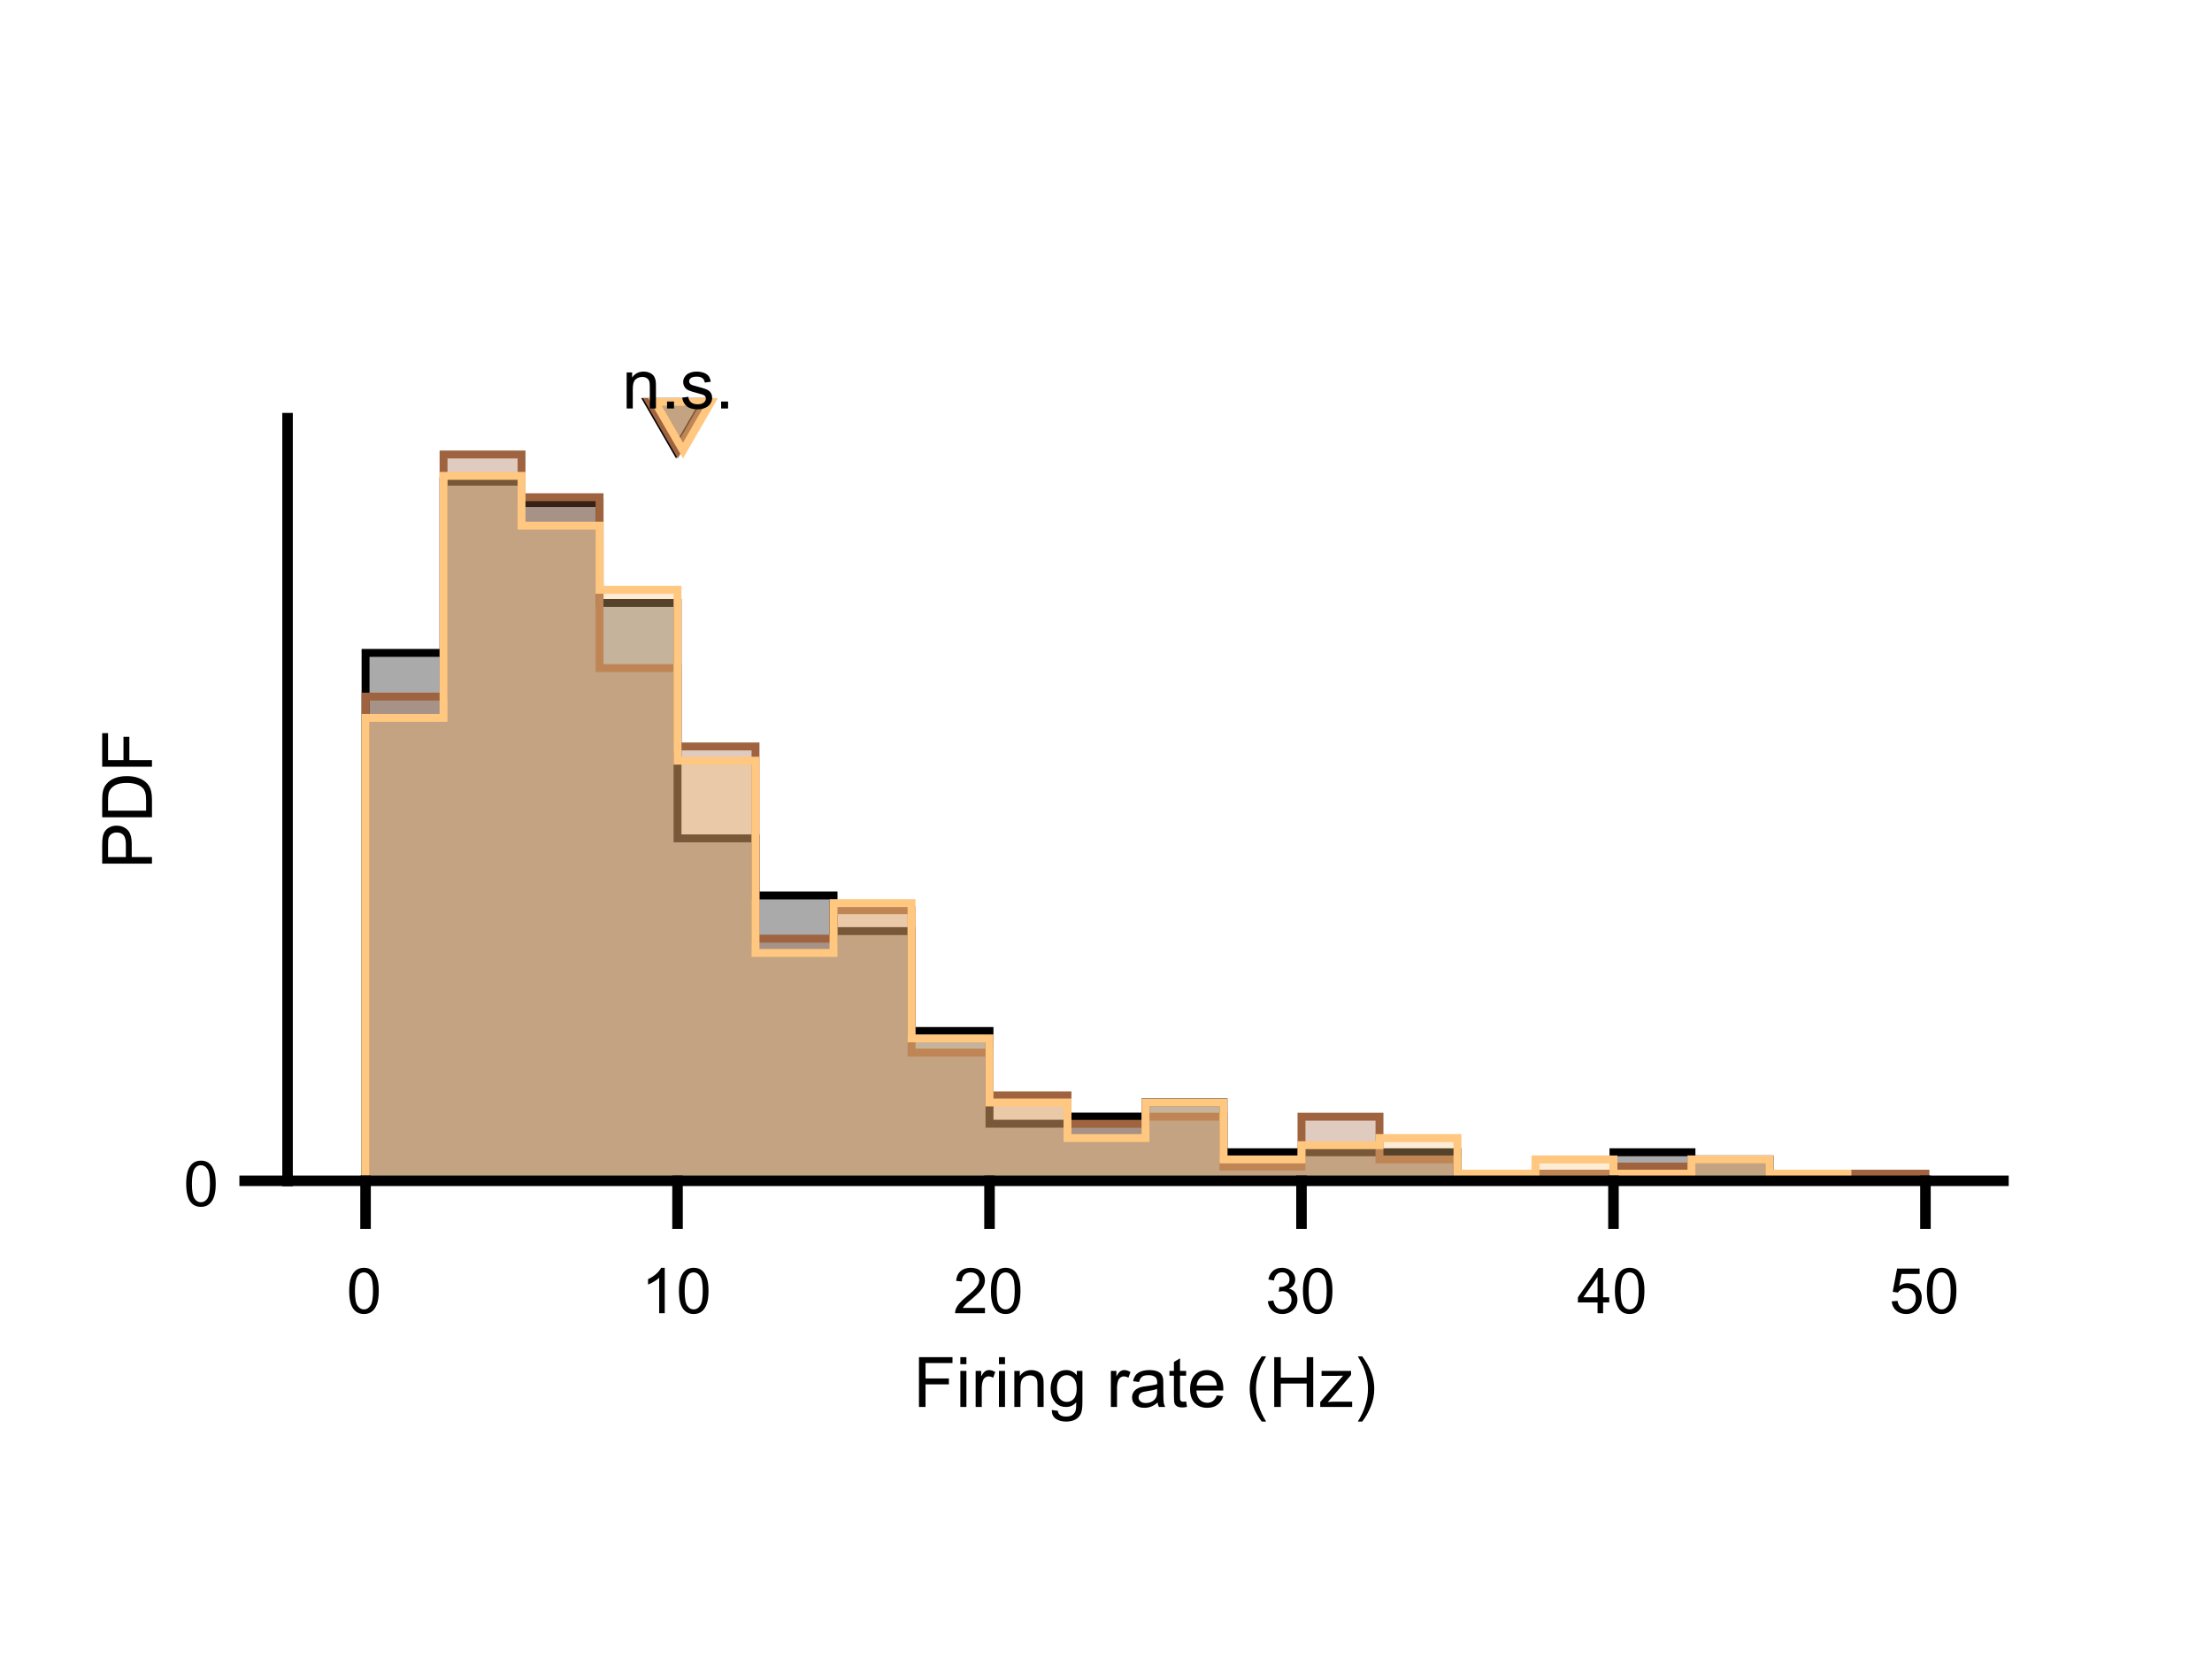 <?xml version="1.0"?>
<!DOCTYPE svg PUBLIC '-//W3C//DTD SVG 1.0//EN'
          'http://www.w3.org/TR/2001/REC-SVG-20010904/DTD/svg10.dtd'>
<svg xmlns:xlink="http://www.w3.org/1999/xlink" style="fill-opacity:1; color-rendering:auto; color-interpolation:auto; text-rendering:auto; stroke:black; stroke-linecap:square; stroke-miterlimit:10; shape-rendering:auto; stroke-opacity:1; fill:black; stroke-dasharray:none; font-weight:normal; stroke-width:1; font-family:'Dialog'; font-style:normal; stroke-linejoin:miter; font-size:12px; stroke-dashoffset:0; image-rendering:auto;" width="700" height="525" xmlns="http://www.w3.org/2000/svg"
><rect width="100%" height="100%" fill="#333333" stroke="none"/><!--Generated by the Batik Graphics2D SVG Generator--><defs id="genericDefs"
  /><g
  ><defs id="defs1"
    ><clipPath clipPathUnits="userSpaceOnUse" id="clipPath1"
      ><path d="M0 0 L700 0 L700 525 L0 525 L0 0 Z"
      /></clipPath
    ></defs
    ><g style="fill:white; stroke:white;"
    ><rect x="0" y="0" width="700" style="clip-path:url(#clipPath1); stroke:none;" height="525"
    /></g
    ><g style="fill:white; text-rendering:optimizeSpeed; color-rendering:optimizeSpeed; image-rendering:optimizeSpeed; shape-rendering:crispEdges; stroke:white; color-interpolation:sRGB;"
    ><rect x="0" width="700" height="525" y="0" style="stroke:none;"
    /></g
    ><g style="fill-opacity:0.333; fill:rgb(0,0,0); text-rendering:optimizeSpeed; image-rendering:optimizeSpeed; color-rendering:optimizeSpeed; shape-rendering:crispEdges; stroke:rgb(0,0,0); color-interpolation:sRGB; stroke-opacity:0.333;"
    ><path style="stroke:none;" d="M140.364 373.667 L140.364 206.61 L115.682 206.61 L115.682 373.667 ZM165.046 373.667 L165.046 152.429 L140.364 152.429 L140.364 373.667 ZM189.727 373.667 L189.727 159.202 L165.046 159.202 L165.046 373.667 ZM214.409 373.667 L214.409 190.807 L189.727 190.807 L189.727 373.667 ZM239.091 373.667 L239.091 265.305 L214.409 265.305 L214.409 373.667 ZM263.773 373.667 L263.773 283.366 L239.091 283.366 L239.091 373.667 ZM288.455 373.667 L288.455 294.653 L263.773 294.653 L263.773 373.667 ZM313.136 373.667 L313.136 326.259 L288.455 326.259 L288.455 373.667 ZM337.818 373.667 L337.818 355.606 L313.136 355.606 L313.136 373.667 ZM362.5 373.667 L362.5 353.349 L337.818 353.349 L337.818 373.667 ZM387.182 373.667 L387.182 348.834 L362.5 348.834 L362.5 373.667 ZM411.864 364.637 L387.182 364.637 L387.182 373.667 L411.864 373.667 L436.545 373.667 L461.227 373.667 L461.227 364.637 L436.545 364.637 ZM535.273 373.667 L535.273 364.637 L510.591 364.637 L510.591 373.667 ZM559.955 373.667 L559.955 366.894 L535.273 366.894 L535.273 373.667 Z"
    /></g
    ><g style="text-rendering:geometricPrecision; stroke-width:2.5; color-interpolation:linearRGB; color-rendering:optimizeQuality; stroke-linecap:butt; image-rendering:optimizeQuality;"
    ><path d="M115.682 373.667 L115.682 373.667 L115.682 206.61 L140.364 206.61 L140.364 152.429 L165.046 152.429 L165.046 159.202 L189.727 159.202 L189.727 190.807 L214.409 190.807 L214.409 265.305 L239.091 265.305 L239.091 283.366 L263.773 283.366 L263.773 294.653 L288.455 294.653 L288.455 326.259 L313.136 326.259 L313.136 355.606 L337.818 355.606 L337.818 353.349 L362.5 353.349 L362.5 348.834 L387.182 348.834 L387.182 364.637 L411.864 364.637 L411.864 364.637 L436.545 364.637 L436.545 364.637 L461.227 364.637 L461.227 373.667 L485.909 373.667 L485.909 373.667 L510.591 373.667 L510.591 364.637 L535.273 364.637 L535.273 366.894 L559.955 366.894 L559.955 373.667 L584.636 373.667 L584.636 373.667 L609.318 373.667 L609.318 373.667" style="fill:none; fill-rule:evenodd;"
    /></g
    ><g style="fill-opacity:0.333; fill:rgb(159,100,63); text-rendering:optimizeSpeed; image-rendering:optimizeSpeed; color-rendering:optimizeSpeed; shape-rendering:crispEdges; stroke:rgb(159,100,63); color-interpolation:sRGB; stroke-opacity:0.333;"
    ><path style="stroke:none;" d="M140.364 373.667 L140.364 220.439 L115.682 220.439 L115.682 373.667 ZM165.046 373.667 L165.046 143.825 L140.364 143.825 L140.364 373.667 ZM189.727 373.667 L189.727 157.345 L165.046 157.345 L165.046 373.667 ZM214.409 373.667 L214.409 211.426 L189.727 211.426 L189.727 373.667 ZM239.091 373.667 L239.091 236.213 L214.409 236.213 L214.409 373.667 ZM263.773 373.667 L263.773 297.053 L239.091 297.053 L239.091 373.667 ZM288.455 373.667 L288.455 288.039 L263.773 288.039 L263.773 373.667 ZM313.136 373.667 L313.136 333.106 L288.455 333.106 L288.455 373.667 ZM337.818 373.667 L337.818 346.627 L313.136 346.627 L313.136 373.667 ZM362.5 373.667 L362.5 355.64 L337.818 355.64 L337.818 373.667 ZM387.182 373.667 L387.182 353.387 L362.5 353.387 L362.5 373.667 ZM411.864 373.667 L411.864 369.16 L387.182 369.16 L387.182 373.667 ZM436.545 373.667 L436.545 353.387 L411.864 353.387 L411.864 373.667 ZM461.227 373.667 L461.227 366.907 L436.545 366.907 L436.545 373.667 ZM510.591 373.667 L510.591 371.413 L485.909 371.413 L485.909 373.667 ZM535.273 373.667 L535.273 369.16 L510.591 369.16 L510.591 373.667 ZM559.955 373.667 L559.955 366.907 L535.273 366.907 L535.273 373.667 ZM584.636 371.413 L559.955 371.413 L559.955 373.667 L584.636 373.667 L609.318 373.667 L609.318 371.413 Z"
    /></g
    ><g style="stroke-linecap:butt; fill:rgb(159,100,63); text-rendering:geometricPrecision; color-rendering:optimizeQuality; image-rendering:optimizeQuality; stroke:rgb(159,100,63); color-interpolation:linearRGB; stroke-width:2.5;"
    ><path d="M115.682 373.667 L115.682 373.667 L115.682 220.439 L140.364 220.439 L140.364 143.825 L165.046 143.825 L165.046 157.345 L189.727 157.345 L189.727 211.426 L214.409 211.426 L214.409 236.213 L239.091 236.213 L239.091 297.053 L263.773 297.053 L263.773 288.039 L288.455 288.039 L288.455 333.106 L313.136 333.106 L313.136 346.627 L337.818 346.627 L337.818 355.64 L362.5 355.64 L362.5 353.387 L387.182 353.387 L387.182 369.16 L411.864 369.16 L411.864 353.387 L436.545 353.387 L436.545 366.907 L461.227 366.907 L461.227 373.667 L485.909 373.667 L485.909 371.413 L510.591 371.413 L510.591 369.16 L535.273 369.16 L535.273 366.907 L559.955 366.907 L559.955 371.413 L584.636 371.413 L584.636 371.413 L609.318 371.413 L609.318 373.667" style="fill:none; fill-rule:evenodd;"
    /></g
    ><g style="fill-opacity:0.333; fill:rgb(255,199,127); text-rendering:optimizeSpeed; image-rendering:optimizeSpeed; color-rendering:optimizeSpeed; shape-rendering:crispEdges; stroke:rgb(255,199,127); color-interpolation:sRGB; stroke-opacity:0.333;"
    ><path style="stroke:none;" d="M140.364 373.667 L140.364 227.199 L115.682 227.199 L115.682 373.667 ZM165.046 373.667 L165.046 150.585 L140.364 150.585 L140.364 373.667 ZM189.727 373.667 L189.727 166.359 L165.046 166.359 L165.046 373.667 ZM214.409 373.667 L214.409 186.639 L189.727 186.639 L189.727 373.667 ZM239.091 373.667 L239.091 240.719 L214.409 240.719 L214.409 373.667 ZM263.773 373.667 L263.773 301.56 L239.091 301.56 L239.091 373.667 ZM288.455 373.667 L288.455 285.786 L263.773 285.786 L263.773 373.667 ZM313.136 373.667 L313.136 328.6 L288.455 328.6 L288.455 373.667 ZM337.818 373.667 L337.818 348.88 L313.136 348.88 L313.136 373.667 ZM362.5 373.667 L362.5 360.147 L337.818 360.147 L337.818 373.667 ZM387.182 373.667 L387.182 348.88 L362.5 348.88 L362.5 373.667 ZM411.864 373.667 L411.864 366.907 L387.182 366.907 L387.182 373.667 ZM436.545 373.667 L436.545 362.4 L411.864 362.4 L411.864 373.667 ZM461.227 373.667 L461.227 360.147 L436.545 360.147 L436.545 373.667 ZM485.909 373.667 L485.909 371.413 L461.227 371.413 L461.227 373.667 ZM510.591 373.667 L510.591 366.907 L485.909 366.907 L485.909 373.667 ZM535.273 373.667 L535.273 371.413 L510.591 371.413 L510.591 373.667 ZM559.955 373.667 L559.955 366.907 L535.273 366.907 L535.273 373.667 ZM584.636 373.667 L584.636 371.413 L559.955 371.413 L559.955 373.667 Z"
    /></g
    ><g style="stroke-linecap:butt; fill:rgb(255,199,127); text-rendering:geometricPrecision; color-rendering:optimizeQuality; image-rendering:optimizeQuality; stroke:rgb(255,199,127); color-interpolation:linearRGB; stroke-width:2.5;"
    ><path d="M115.682 373.667 L115.682 373.667 L115.682 227.199 L140.364 227.199 L140.364 150.585 L165.046 150.585 L165.046 166.359 L189.727 166.359 L189.727 186.639 L214.409 186.639 L214.409 240.719 L239.091 240.719 L239.091 301.56 L263.773 301.56 L263.773 285.786 L288.455 285.786 L288.455 328.6 L313.136 328.6 L313.136 348.88 L337.818 348.88 L337.818 360.147 L362.5 360.147 L362.5 348.88 L387.182 348.88 L387.182 366.907 L411.864 366.907 L411.864 362.4 L436.545 362.4 L436.545 360.147 L461.227 360.147 L461.227 371.413 L485.909 371.413 L485.909 366.907 L510.591 366.907 L510.591 371.413 L535.273 371.413 L535.273 366.907 L559.955 366.907 L559.955 371.413 L584.636 371.413 L584.636 373.667 L609.318 373.667 L609.318 373.667" style="fill:none; fill-rule:evenodd;"
    /></g
    ><g transform="translate(213.943,132.333)" style="fill-opacity:0.333; fill:rgb(0,0,0); text-rendering:geometricPrecision; color-rendering:optimizeQuality; image-rendering:optimizeQuality; stroke:rgb(0,0,0); color-interpolation:linearRGB; stroke-opacity:0.333;"
    ><path style="stroke:none;" d="M0 10.241 L-8.869 -5.121 L8.869 -5.121 Z"
    /></g
    ><g transform="translate(213.943,132.333)" style="stroke-linecap:butt; text-rendering:geometricPrecision; color-rendering:optimizeQuality; image-rendering:optimizeQuality; color-interpolation:linearRGB; stroke-width:2.5;"
    ><path style="fill:none;" d="M0 10.241 L-8.869 -5.121 L8.869 -5.121 Z"
    /></g
    ><g transform="translate(214.479,132.333)" style="fill-opacity:0.333; fill:rgb(159,100,63); text-rendering:geometricPrecision; color-rendering:optimizeQuality; image-rendering:optimizeQuality; stroke:rgb(159,100,63); color-interpolation:linearRGB; stroke-opacity:0.333;"
    ><path style="stroke:none;" d="M0 10.241 L-8.869 -5.121 L8.869 -5.121 Z"
    /></g
    ><g transform="translate(214.479,132.333)" style="stroke-linecap:butt; fill:rgb(159,100,63); text-rendering:geometricPrecision; color-rendering:optimizeQuality; image-rendering:optimizeQuality; stroke:rgb(159,100,63); color-interpolation:linearRGB; stroke-width:2.5;"
    ><path style="fill:none;" d="M0 10.241 L-8.869 -5.121 L8.869 -5.121 Z"
    /></g
    ><g transform="translate(216.142,132.333)" style="fill-opacity:0.333; fill:rgb(255,199,127); text-rendering:geometricPrecision; color-rendering:optimizeQuality; image-rendering:optimizeQuality; stroke:rgb(255,199,127); color-interpolation:linearRGB; stroke-opacity:0.333;"
    ><path style="stroke:none;" d="M0 10.241 L-8.869 -5.121 L8.869 -5.121 Z"
    /></g
    ><g transform="translate(216.142,132.333)" style="stroke-linecap:butt; fill:rgb(255,199,127); text-rendering:geometricPrecision; color-rendering:optimizeQuality; image-rendering:optimizeQuality; stroke:rgb(255,199,127); color-interpolation:linearRGB; stroke-width:2.5;"
    ><path style="fill:none;" d="M0 10.241 L-8.869 -5.121 L8.869 -5.121 Z"
    /></g
    ><g transform="translate(214.855,120.267)" style="font-size:22px; text-rendering:geometricPrecision; color-rendering:optimizeQuality; image-rendering:optimizeQuality; font-family:'SansSerif'; color-interpolation:linearRGB;"
    ><path style="stroke:none;" d="M-16.547 9 L-16.547 -2.406 L-14.812 -2.406 L-14.812 -0.781 Q-13.547 -2.672 -11.172 -2.672 Q-10.141 -2.672 -9.281 -2.297 Q-8.422 -1.922 -7.992 -1.32 Q-7.562 -0.719 -7.391 0.109 Q-7.281 0.641 -7.281 1.984 L-7.281 9 L-9.219 9 L-9.219 2.062 Q-9.219 0.875 -9.438 0.289 Q-9.656 -0.297 -10.234 -0.641 Q-10.812 -0.984 -11.594 -0.984 Q-12.828 -0.984 -13.719 -0.203 Q-14.609 0.578 -14.609 2.766 L-14.609 9 L-16.547 9 ZM-3.765 9 L-3.765 6.797 L-1.562 6.797 L-1.562 9 L-3.765 9 ZM1.02 5.594 L2.941 5.297 Q3.098 6.438 3.832 7.055 Q4.566 7.672 5.894 7.672 Q7.223 7.672 7.871 7.125 Q8.52 6.578 8.52 5.859 Q8.52 5.203 7.941 4.828 Q7.551 4.562 5.973 4.172 Q3.832 3.625 3.012 3.234 Q2.191 2.844 1.77 2.148 Q1.348 1.453 1.348 0.625 Q1.348 -0.141 1.699 -0.789 Q2.051 -1.438 2.644 -1.875 Q3.098 -2.203 3.879 -2.438 Q4.66 -2.672 5.551 -2.672 Q6.894 -2.672 7.91 -2.281 Q8.926 -1.891 9.41 -1.234 Q9.895 -0.578 10.066 0.531 L8.176 0.797 Q8.051 -0.094 7.434 -0.586 Q6.816 -1.078 5.691 -1.078 Q4.348 -1.078 3.785 -0.641 Q3.223 -0.203 3.223 0.391 Q3.223 0.766 3.457 1.078 Q3.691 1.391 4.191 1.594 Q4.488 1.688 5.894 2.078 Q7.957 2.625 8.77 2.977 Q9.582 3.328 10.043 3.992 Q10.504 4.656 10.504 5.641 Q10.504 6.609 9.941 7.469 Q9.379 8.328 8.309 8.797 Q7.238 9.266 5.894 9.266 Q3.676 9.266 2.512 8.336 Q1.348 7.406 1.02 5.594 ZM13.348 9 L13.348 6.797 L15.551 6.797 L15.551 9 L13.348 9 Z"
    /></g
    ><g style="text-rendering:geometricPrecision; stroke-width:3.333; color-interpolation:linearRGB; color-rendering:optimizeQuality; image-rendering:optimizeQuality; stroke-linejoin:round;"
    ><line y2="373.667" style="fill:none;" x1="91" x2="634" y1="373.667"
      /><line y2="387.242" style="fill:none;" x1="115.682" x2="115.682" y1="373.667"
      /><line y2="387.242" style="fill:none;" x1="214.409" x2="214.409" y1="373.667"
      /><line y2="387.242" style="fill:none;" x1="313.136" x2="313.136" y1="373.667"
      /><line y2="387.242" style="fill:none;" x1="411.864" x2="411.864" y1="373.667"
      /><line y2="387.242" style="fill:none;" x1="510.591" x2="510.591" y1="373.667"
      /><line y2="387.242" style="fill:none;" x1="609.318" x2="609.318" y1="373.667"
    /></g
    ><g transform="translate(115.682,394.575)" style="font-size:20px; text-rendering:geometricPrecision; color-rendering:optimizeQuality; image-rendering:optimizeQuality; font-family:'SansSerif'; color-interpolation:linearRGB;"
    ><path style="stroke:none;" d="M-5.172 13.938 Q-5.172 11.406 -4.648 9.852 Q-4.125 8.297 -3.094 7.461 Q-2.062 6.625 -0.5 6.625 Q0.656 6.625 1.523 7.086 Q2.391 7.547 2.953 8.422 Q3.516 9.297 3.844 10.555 Q4.172 11.812 4.172 13.938 Q4.172 16.453 3.648 18 Q3.125 19.547 2.102 20.398 Q1.078 21.25 -0.5 21.25 Q-2.578 21.25 -3.75 19.766 Q-5.172 17.969 -5.172 13.938 ZM-3.359 13.938 Q-3.359 17.469 -2.539 18.633 Q-1.719 19.797 -0.5 19.797 Q0.703 19.797 1.531 18.625 Q2.359 17.453 2.359 13.938 Q2.359 10.406 1.531 9.242 Q0.703 8.078 -0.516 8.078 Q-1.734 8.078 -2.453 9.109 Q-3.359 10.406 -3.359 13.938 Z"
    /></g
    ><g transform="translate(214.409,394.575)" style="font-size:20px; text-rendering:geometricPrecision; color-rendering:optimizeQuality; image-rendering:optimizeQuality; font-family:'SansSerif'; color-interpolation:linearRGB;"
    ><path style="stroke:none;" d="M-4.047 21 L-5.812 21 L-5.812 9.797 Q-6.438 10.406 -7.469 11.008 Q-8.5 11.609 -9.328 11.922 L-9.328 10.219 Q-7.844 9.531 -6.742 8.539 Q-5.641 7.547 -5.188 6.625 L-4.047 6.625 L-4.047 21 ZM0.451 13.938 Q0.451 11.406 0.975 9.852 Q1.498 8.297 2.529 7.461 Q3.561 6.625 5.123 6.625 Q6.279 6.625 7.146 7.086 Q8.014 7.547 8.576 8.422 Q9.139 9.297 9.467 10.555 Q9.795 11.812 9.795 13.938 Q9.795 16.453 9.271 18 Q8.748 19.547 7.725 20.398 Q6.701 21.25 5.123 21.25 Q3.045 21.25 1.873 19.766 Q0.451 17.969 0.451 13.938 ZM2.264 13.938 Q2.264 17.469 3.084 18.633 Q3.904 19.797 5.123 19.797 Q6.326 19.797 7.154 18.625 Q7.982 17.453 7.982 13.938 Q7.982 10.406 7.154 9.242 Q6.326 8.078 5.107 8.078 Q3.889 8.078 3.17 9.109 Q2.264 10.406 2.264 13.938 Z"
    /></g
    ><g transform="translate(313.136,394.575)" style="font-size:20px; text-rendering:geometricPrecision; color-rendering:optimizeQuality; image-rendering:optimizeQuality; font-family:'SansSerif'; color-interpolation:linearRGB;"
    ><path style="stroke:none;" d="M-1.438 19.312 L-1.438 21 L-10.891 21 Q-10.906 20.359 -10.688 19.781 Q-10.328 18.812 -9.531 17.875 Q-8.734 16.938 -7.234 15.703 Q-4.891 13.797 -4.07 12.68 Q-3.25 11.562 -3.25 10.562 Q-3.25 9.516 -4 8.797 Q-4.75 8.078 -5.953 8.078 Q-7.219 8.078 -7.984 8.844 Q-8.75 9.609 -8.75 10.953 L-10.562 10.766 Q-10.375 8.75 -9.164 7.688 Q-7.953 6.625 -5.906 6.625 Q-3.859 6.625 -2.656 7.766 Q-1.453 8.906 -1.453 10.594 Q-1.453 11.453 -1.805 12.289 Q-2.156 13.125 -2.969 14.039 Q-3.781 14.953 -5.672 16.562 Q-7.266 17.891 -7.711 18.359 Q-8.156 18.828 -8.453 19.312 L-1.438 19.312 ZM0.451 13.938 Q0.451 11.406 0.975 9.852 Q1.498 8.297 2.529 7.461 Q3.561 6.625 5.123 6.625 Q6.279 6.625 7.146 7.086 Q8.014 7.547 8.576 8.422 Q9.139 9.297 9.467 10.555 Q9.795 11.812 9.795 13.938 Q9.795 16.453 9.271 18 Q8.748 19.547 7.725 20.398 Q6.701 21.25 5.123 21.25 Q3.045 21.25 1.873 19.766 Q0.451 17.969 0.451 13.938 ZM2.264 13.938 Q2.264 17.469 3.084 18.633 Q3.904 19.797 5.123 19.797 Q6.326 19.797 7.154 18.625 Q7.982 17.453 7.982 13.938 Q7.982 10.406 7.154 9.242 Q6.326 8.078 5.107 8.078 Q3.889 8.078 3.17 9.109 Q2.264 10.406 2.264 13.938 Z"
    /></g
    ><g transform="translate(411.864,394.575)" style="font-size:20px; text-rendering:geometricPrecision; color-rendering:optimizeQuality; image-rendering:optimizeQuality; font-family:'SansSerif'; color-interpolation:linearRGB;"
    ><path style="stroke:none;" d="M-10.656 17.219 L-8.906 16.984 Q-8.594 18.484 -7.867 19.141 Q-7.141 19.797 -6.094 19.797 Q-4.859 19.797 -4.008 18.938 Q-3.156 18.078 -3.156 16.812 Q-3.156 15.594 -3.945 14.812 Q-4.734 14.031 -5.953 14.031 Q-6.453 14.031 -7.188 14.219 L-7 12.672 Q-6.828 12.703 -6.719 12.703 Q-5.594 12.703 -4.695 12.117 Q-3.797 11.531 -3.797 10.312 Q-3.797 9.344 -4.453 8.703 Q-5.109 8.062 -6.141 8.062 Q-7.156 8.062 -7.844 8.711 Q-8.531 9.359 -8.719 10.641 L-10.484 10.328 Q-10.156 8.562 -9.016 7.594 Q-7.875 6.625 -6.172 6.625 Q-5 6.625 -4.016 7.125 Q-3.031 7.625 -2.508 8.5 Q-1.984 9.375 -1.984 10.344 Q-1.984 11.266 -2.484 12.031 Q-2.984 12.797 -3.953 13.25 Q-2.688 13.531 -1.984 14.461 Q-1.281 15.391 -1.281 16.766 Q-1.281 18.641 -2.648 19.945 Q-4.016 21.25 -6.109 21.25 Q-8 21.25 -9.242 20.125 Q-10.484 19 -10.656 17.219 ZM0.451 13.938 Q0.451 11.406 0.975 9.852 Q1.498 8.297 2.529 7.461 Q3.561 6.625 5.123 6.625 Q6.279 6.625 7.146 7.086 Q8.014 7.547 8.576 8.422 Q9.139 9.297 9.467 10.555 Q9.795 11.812 9.795 13.938 Q9.795 16.453 9.271 18 Q8.748 19.547 7.725 20.398 Q6.701 21.25 5.123 21.25 Q3.045 21.25 1.873 19.766 Q0.451 17.969 0.451 13.938 ZM2.264 13.938 Q2.264 17.469 3.084 18.633 Q3.904 19.797 5.123 19.797 Q6.326 19.797 7.154 18.625 Q7.982 17.453 7.982 13.938 Q7.982 10.406 7.154 9.242 Q6.326 8.078 5.107 8.078 Q3.889 8.078 3.17 9.109 Q2.264 10.406 2.264 13.938 Z"
    /></g
    ><g transform="translate(510.591,394.575)" style="font-size:20px; text-rendering:geometricPrecision; color-rendering:optimizeQuality; image-rendering:optimizeQuality; font-family:'SansSerif'; color-interpolation:linearRGB;"
    ><path style="stroke:none;" d="M-5.031 21 L-5.031 17.578 L-11.25 17.578 L-11.25 15.953 L-4.719 6.688 L-3.281 6.688 L-3.281 15.953 L-1.344 15.953 L-1.344 17.578 L-3.281 17.578 L-3.281 21 L-5.031 21 ZM-5.031 15.953 L-5.031 9.5 L-9.516 15.953 L-5.031 15.953 ZM0.451 13.938 Q0.451 11.406 0.975 9.852 Q1.498 8.297 2.529 7.461 Q3.561 6.625 5.123 6.625 Q6.279 6.625 7.146 7.086 Q8.014 7.547 8.576 8.422 Q9.139 9.297 9.467 10.555 Q9.795 11.812 9.795 13.938 Q9.795 16.453 9.271 18 Q8.748 19.547 7.725 20.398 Q6.701 21.25 5.123 21.25 Q3.045 21.25 1.873 19.766 Q0.451 17.969 0.451 13.938 ZM2.264 13.938 Q2.264 17.469 3.084 18.633 Q3.904 19.797 5.123 19.797 Q6.326 19.797 7.154 18.625 Q7.982 17.453 7.982 13.938 Q7.982 10.406 7.154 9.242 Q6.326 8.078 5.107 8.078 Q3.889 8.078 3.17 9.109 Q2.264 10.406 2.264 13.938 Z"
    /></g
    ><g transform="translate(609.318,394.575)" style="font-size:20px; text-rendering:geometricPrecision; color-rendering:optimizeQuality; image-rendering:optimizeQuality; font-family:'SansSerif'; color-interpolation:linearRGB;"
    ><path style="stroke:none;" d="M-10.672 17.25 L-8.828 17.094 Q-8.625 18.438 -7.875 19.117 Q-7.125 19.797 -6.062 19.797 Q-4.797 19.797 -3.922 18.844 Q-3.047 17.891 -3.047 16.297 Q-3.047 14.797 -3.891 13.93 Q-4.734 13.062 -6.094 13.062 Q-6.953 13.062 -7.633 13.445 Q-8.312 13.828 -8.703 14.453 L-10.359 14.234 L-8.969 6.875 L-1.844 6.875 L-1.844 8.562 L-7.562 8.562 L-8.328 12.406 Q-7.047 11.5 -5.625 11.5 Q-3.75 11.5 -2.461 12.805 Q-1.172 14.109 -1.172 16.141 Q-1.172 18.094 -2.312 19.5 Q-3.688 21.25 -6.062 21.25 Q-8.016 21.25 -9.258 20.156 Q-10.5 19.062 -10.672 17.25 ZM0.451 13.938 Q0.451 11.406 0.975 9.852 Q1.498 8.297 2.529 7.461 Q3.561 6.625 5.123 6.625 Q6.279 6.625 7.146 7.086 Q8.014 7.547 8.576 8.422 Q9.139 9.297 9.467 10.555 Q9.795 11.812 9.795 13.938 Q9.795 16.453 9.271 18 Q8.748 19.547 7.725 20.398 Q6.701 21.25 5.123 21.25 Q3.045 21.25 1.873 19.766 Q0.451 17.969 0.451 13.938 ZM2.264 13.938 Q2.264 17.469 3.084 18.633 Q3.904 19.797 5.123 19.797 Q6.326 19.797 7.154 18.625 Q7.982 17.453 7.982 13.938 Q7.982 10.406 7.154 9.242 Q6.326 8.078 5.107 8.078 Q3.889 8.078 3.17 9.109 Q2.264 10.406 2.264 13.938 Z"
    /></g
    ><g transform="translate(362.5,422.242)" style="font-size:22px; text-rendering:geometricPrecision; color-rendering:optimizeQuality; image-rendering:optimizeQuality; font-family:'SansSerif'; color-interpolation:linearRGB;"
    ><path style="stroke:none;" d="M-71.688 23 L-71.688 7.25 L-61.078 7.25 L-61.078 9.109 L-69.609 9.109 L-69.609 13.984 L-62.219 13.984 L-62.219 15.844 L-69.609 15.844 L-69.609 23 L-71.688 23 ZM-58.593 9.469 L-58.593 7.25 L-56.671 7.25 L-56.671 9.469 L-58.593 9.469 ZM-58.593 23 L-58.593 11.594 L-56.671 11.594 L-56.671 23 L-58.593 23 ZM-53.752 23 L-53.752 11.594 L-52.002 11.594 L-52.002 13.328 Q-51.346 12.109 -50.775 11.719 Q-50.205 11.328 -49.533 11.328 Q-48.549 11.328 -47.549 11.953 L-48.205 13.75 Q-48.924 13.328 -49.627 13.328 Q-50.268 13.328 -50.768 13.711 Q-51.268 14.094 -51.486 14.766 Q-51.815 15.797 -51.815 17.031 L-51.815 23 L-53.752 23 ZM-46.379 9.469 L-46.379 7.25 L-44.457 7.25 L-44.457 9.469 L-46.379 9.469 ZM-46.379 23 L-46.379 11.594 L-44.457 11.594 L-44.457 23 L-46.379 23 ZM-41.507 23 L-41.507 11.594 L-39.773 11.594 L-39.773 13.219 Q-38.507 11.328 -36.132 11.328 Q-35.101 11.328 -34.241 11.703 Q-33.382 12.078 -32.952 12.68 Q-32.523 13.281 -32.351 14.109 Q-32.241 14.641 -32.241 15.984 L-32.241 23 L-34.179 23 L-34.179 16.062 Q-34.179 14.875 -34.398 14.289 Q-34.616 13.703 -35.194 13.359 Q-35.773 13.016 -36.554 13.016 Q-37.788 13.016 -38.679 13.797 Q-39.569 14.578 -39.569 16.766 L-39.569 23 L-41.507 23 ZM-29.631 23.953 L-27.756 24.219 Q-27.631 25.094 -27.1 25.5 Q-26.381 26.031 -25.131 26.031 Q-23.787 26.031 -23.053 25.492 Q-22.318 24.953 -22.068 23.984 Q-21.912 23.391 -21.928 21.5 Q-23.193 23 -25.084 23 Q-27.443 23 -28.732 21.305 Q-30.021 19.609 -30.021 17.234 Q-30.021 15.594 -29.428 14.219 Q-28.834 12.844 -27.709 12.086 Q-26.584 11.328 -25.068 11.328 Q-23.053 11.328 -21.74 12.969 L-21.74 11.594 L-19.959 11.594 L-19.959 21.453 Q-19.959 24.125 -20.506 25.234 Q-21.053 26.344 -22.225 26.984 Q-23.396 27.625 -25.115 27.625 Q-27.162 27.625 -28.42 26.711 Q-29.678 25.797 -29.631 23.953 ZM-28.021 17.094 Q-28.021 19.344 -27.131 20.375 Q-26.24 21.406 -24.896 21.406 Q-23.568 21.406 -22.67 20.375 Q-21.771 19.344 -21.771 17.156 Q-21.771 15.062 -22.701 14 Q-23.631 12.938 -24.928 12.938 Q-26.225 12.938 -27.123 13.984 Q-28.021 15.031 -28.021 17.094 ZM-10.955 23 L-10.955 11.594 L-9.205 11.594 L-9.205 13.328 Q-8.549 12.109 -7.979 11.719 Q-7.408 11.328 -6.736 11.328 Q-5.752 11.328 -4.752 11.953 L-5.408 13.75 Q-6.127 13.328 -6.83 13.328 Q-7.471 13.328 -7.971 13.711 Q-8.471 14.094 -8.69 14.766 Q-9.018 15.797 -9.018 17.031 L-9.018 23 L-10.955 23 ZM3.84 21.594 Q2.777 22.5 1.777 22.883 Q0.777 23.266 -0.363 23.266 Q-2.238 23.266 -3.246 22.344 Q-4.254 21.422 -4.254 19.984 Q-4.254 19.156 -3.871 18.461 Q-3.488 17.766 -2.871 17.352 Q-2.254 16.938 -1.488 16.719 Q-0.91 16.562 0.231 16.422 Q2.574 16.141 3.684 15.766 Q3.699 15.359 3.699 15.25 Q3.699 14.078 3.152 13.594 Q2.402 12.938 0.949 12.938 Q-0.426 12.938 -1.074 13.414 Q-1.723 13.891 -2.035 15.109 L-3.926 14.844 Q-3.66 13.625 -3.074 12.883 Q-2.488 12.141 -1.371 11.734 Q-0.254 11.328 1.23 11.328 Q2.684 11.328 3.598 11.672 Q4.512 12.016 4.941 12.539 Q5.371 13.062 5.543 13.859 Q5.637 14.359 5.637 15.641 L5.637 18.219 Q5.637 20.922 5.762 21.633 Q5.887 22.344 6.246 23 L4.231 23 Q3.934 22.391 3.84 21.594 ZM3.684 17.281 Q2.637 17.703 0.527 18 Q-0.66 18.172 -1.16 18.391 Q-1.66 18.609 -1.926 19.023 Q-2.191 19.438 -2.191 19.938 Q-2.191 20.719 -1.605 21.234 Q-1.02 21.75 0.105 21.75 Q1.23 21.75 2.098 21.258 Q2.965 20.766 3.371 19.922 Q3.684 19.266 3.684 17.984 L3.684 17.281 ZM12.856 21.266 L13.138 22.984 Q12.325 23.156 11.669 23.156 Q10.622 23.156 10.044 22.82 Q9.466 22.484 9.231 21.945 Q8.997 21.406 8.997 19.656 L8.997 13.094 L7.575 13.094 L7.575 11.594 L8.997 11.594 L8.997 8.766 L10.919 7.609 L10.919 11.594 L12.856 11.594 L12.856 13.094 L10.919 13.094 L10.919 19.766 Q10.919 20.594 11.021 20.828 Q11.122 21.062 11.349 21.203 Q11.575 21.344 12.013 21.344 Q12.325 21.344 12.856 21.266 ZM22.562 19.328 L24.562 19.578 Q24.078 21.328 22.805 22.297 Q21.531 23.266 19.531 23.266 Q17.031 23.266 15.57 21.719 Q14.109 20.172 14.109 17.391 Q14.109 14.516 15.586 12.922 Q17.062 11.328 19.438 11.328 Q21.719 11.328 23.172 12.891 Q24.625 14.453 24.625 17.281 Q24.625 17.453 24.609 17.797 L16.094 17.797 Q16.203 19.672 17.164 20.672 Q18.125 21.672 19.547 21.672 Q20.609 21.672 21.359 21.109 Q22.109 20.547 22.562 19.328 ZM16.203 16.203 L22.578 16.203 Q22.453 14.766 21.844 14.047 Q20.922 12.922 19.453 12.922 Q18.125 12.922 17.219 13.812 Q16.312 14.703 16.203 16.203 ZM36.785 27.625 Q35.191 25.609 34.082 22.906 Q32.973 20.203 32.973 17.297 Q32.973 14.734 33.801 12.391 Q34.77 9.672 36.785 6.984 L38.176 6.984 Q36.879 9.219 36.457 10.172 Q35.801 11.656 35.426 13.266 Q34.957 15.281 34.957 17.312 Q34.957 22.469 38.176 27.625 L36.785 27.625 ZM40.736 23 L40.736 7.25 L42.815 7.25 L42.815 13.719 L51.002 13.719 L51.002 7.25 L53.08 7.25 L53.08 23 L51.002 23 L51.002 15.578 L42.815 15.578 L42.815 23 L40.736 23 ZM55.296 23 L55.296 21.438 L62.546 13.094 Q61.312 13.156 60.374 13.156 L55.718 13.156 L55.718 11.594 L65.046 11.594 L65.046 12.875 L58.858 20.109 L57.671 21.438 Q58.968 21.328 60.108 21.328 L65.39 21.328 L65.39 23 L55.296 23 ZM68.577 27.625 L67.186 27.625 Q70.405 22.469 70.405 17.312 Q70.405 15.281 69.936 13.297 Q69.577 11.688 68.921 10.203 Q68.499 9.234 67.186 6.984 L68.577 6.984 Q70.593 9.672 71.561 12.391 Q72.39 14.734 72.39 17.297 Q72.39 20.203 71.28 22.906 Q70.171 25.609 68.577 27.625 Z"
    /></g
    ><g style="text-rendering:geometricPrecision; stroke-width:3.333; color-interpolation:linearRGB; color-rendering:optimizeQuality; image-rendering:optimizeQuality; stroke-linejoin:round;"
    ><line y2="132.333" style="fill:none;" x1="91" x2="91" y1="373.667"
      /><line y2="373.667" style="fill:none;" x1="91" x2="77.425" y1="373.667"
    /></g
    ><g transform="translate(70.092,373.667)" style="font-size:20px; text-rendering:geometricPrecision; color-rendering:optimizeQuality; image-rendering:optimizeQuality; font-family:'SansSerif'; color-interpolation:linearRGB;"
    ><path style="stroke:none;" d="M-11.172 0.938 Q-11.172 -1.594 -10.648 -3.148 Q-10.125 -4.703 -9.094 -5.539 Q-8.062 -6.375 -6.5 -6.375 Q-5.344 -6.375 -4.477 -5.914 Q-3.609 -5.453 -3.047 -4.578 Q-2.484 -3.703 -2.156 -2.445 Q-1.828 -1.188 -1.828 0.938 Q-1.828 3.453 -2.352 5 Q-2.875 6.547 -3.898 7.398 Q-4.922 8.25 -6.5 8.25 Q-8.578 8.25 -9.75 6.766 Q-11.172 4.969 -11.172 0.938 ZM-9.359 0.938 Q-9.359 4.469 -8.539 5.633 Q-7.719 6.797 -6.5 6.797 Q-5.297 6.797 -4.469 5.625 Q-3.641 4.453 -3.641 0.938 Q-3.641 -2.594 -4.469 -3.758 Q-5.297 -4.922 -6.516 -4.922 Q-7.734 -4.922 -8.453 -3.891 Q-9.359 -2.594 -9.359 0.938 Z"
    /></g
    ><g transform="translate(53.092,253) rotate(-90)" style="font-size:22px; text-rendering:geometricPrecision; color-rendering:optimizeQuality; image-rendering:optimizeQuality; font-family:'SansSerif'; color-interpolation:linearRGB;"
    ><path style="stroke:none;" d="M-20.297 -5 L-20.297 -20.75 L-14.359 -20.75 Q-12.797 -20.75 -11.969 -20.594 Q-10.812 -20.406 -10.023 -19.859 Q-9.234 -19.312 -8.758 -18.336 Q-8.281 -17.359 -8.281 -16.188 Q-8.281 -14.188 -9.562 -12.797 Q-10.844 -11.406 -14.172 -11.406 L-18.219 -11.406 L-18.219 -5 L-20.297 -5 ZM-18.219 -13.266 L-14.141 -13.266 Q-12.125 -13.266 -11.281 -14.016 Q-10.438 -14.766 -10.438 -16.125 Q-10.438 -17.125 -10.93 -17.828 Q-11.422 -18.531 -12.25 -18.75 Q-12.766 -18.891 -14.188 -18.891 L-18.219 -18.891 L-18.219 -13.266 ZM-5.623 -5 L-5.623 -20.75 L-0.201 -20.75 Q1.627 -20.75 2.596 -20.516 Q3.955 -20.219 4.908 -19.391 Q6.158 -18.344 6.775 -16.703 Q7.393 -15.062 7.393 -12.953 Q7.393 -11.172 6.971 -9.781 Q6.549 -8.391 5.893 -7.484 Q5.236 -6.578 4.463 -6.055 Q3.689 -5.531 2.588 -5.266 Q1.486 -5 0.049 -5 L-5.623 -5 ZM-3.545 -6.859 L-0.185 -6.859 Q1.377 -6.859 2.26 -7.148 Q3.143 -7.438 3.674 -7.969 Q4.408 -8.703 4.822 -9.953 Q5.236 -11.203 5.236 -13 Q5.236 -15.469 4.432 -16.789 Q3.627 -18.109 2.455 -18.562 Q1.627 -18.891 -0.232 -18.891 L-3.545 -18.891 L-3.545 -6.859 ZM10.374 -5 L10.374 -20.75 L20.983 -20.75 L20.983 -18.891 L12.452 -18.891 L12.452 -14.016 L19.843 -14.016 L19.843 -12.156 L12.452 -12.156 L12.452 -5 L10.374 -5 Z"
    /></g
  ></g
></svg
>
